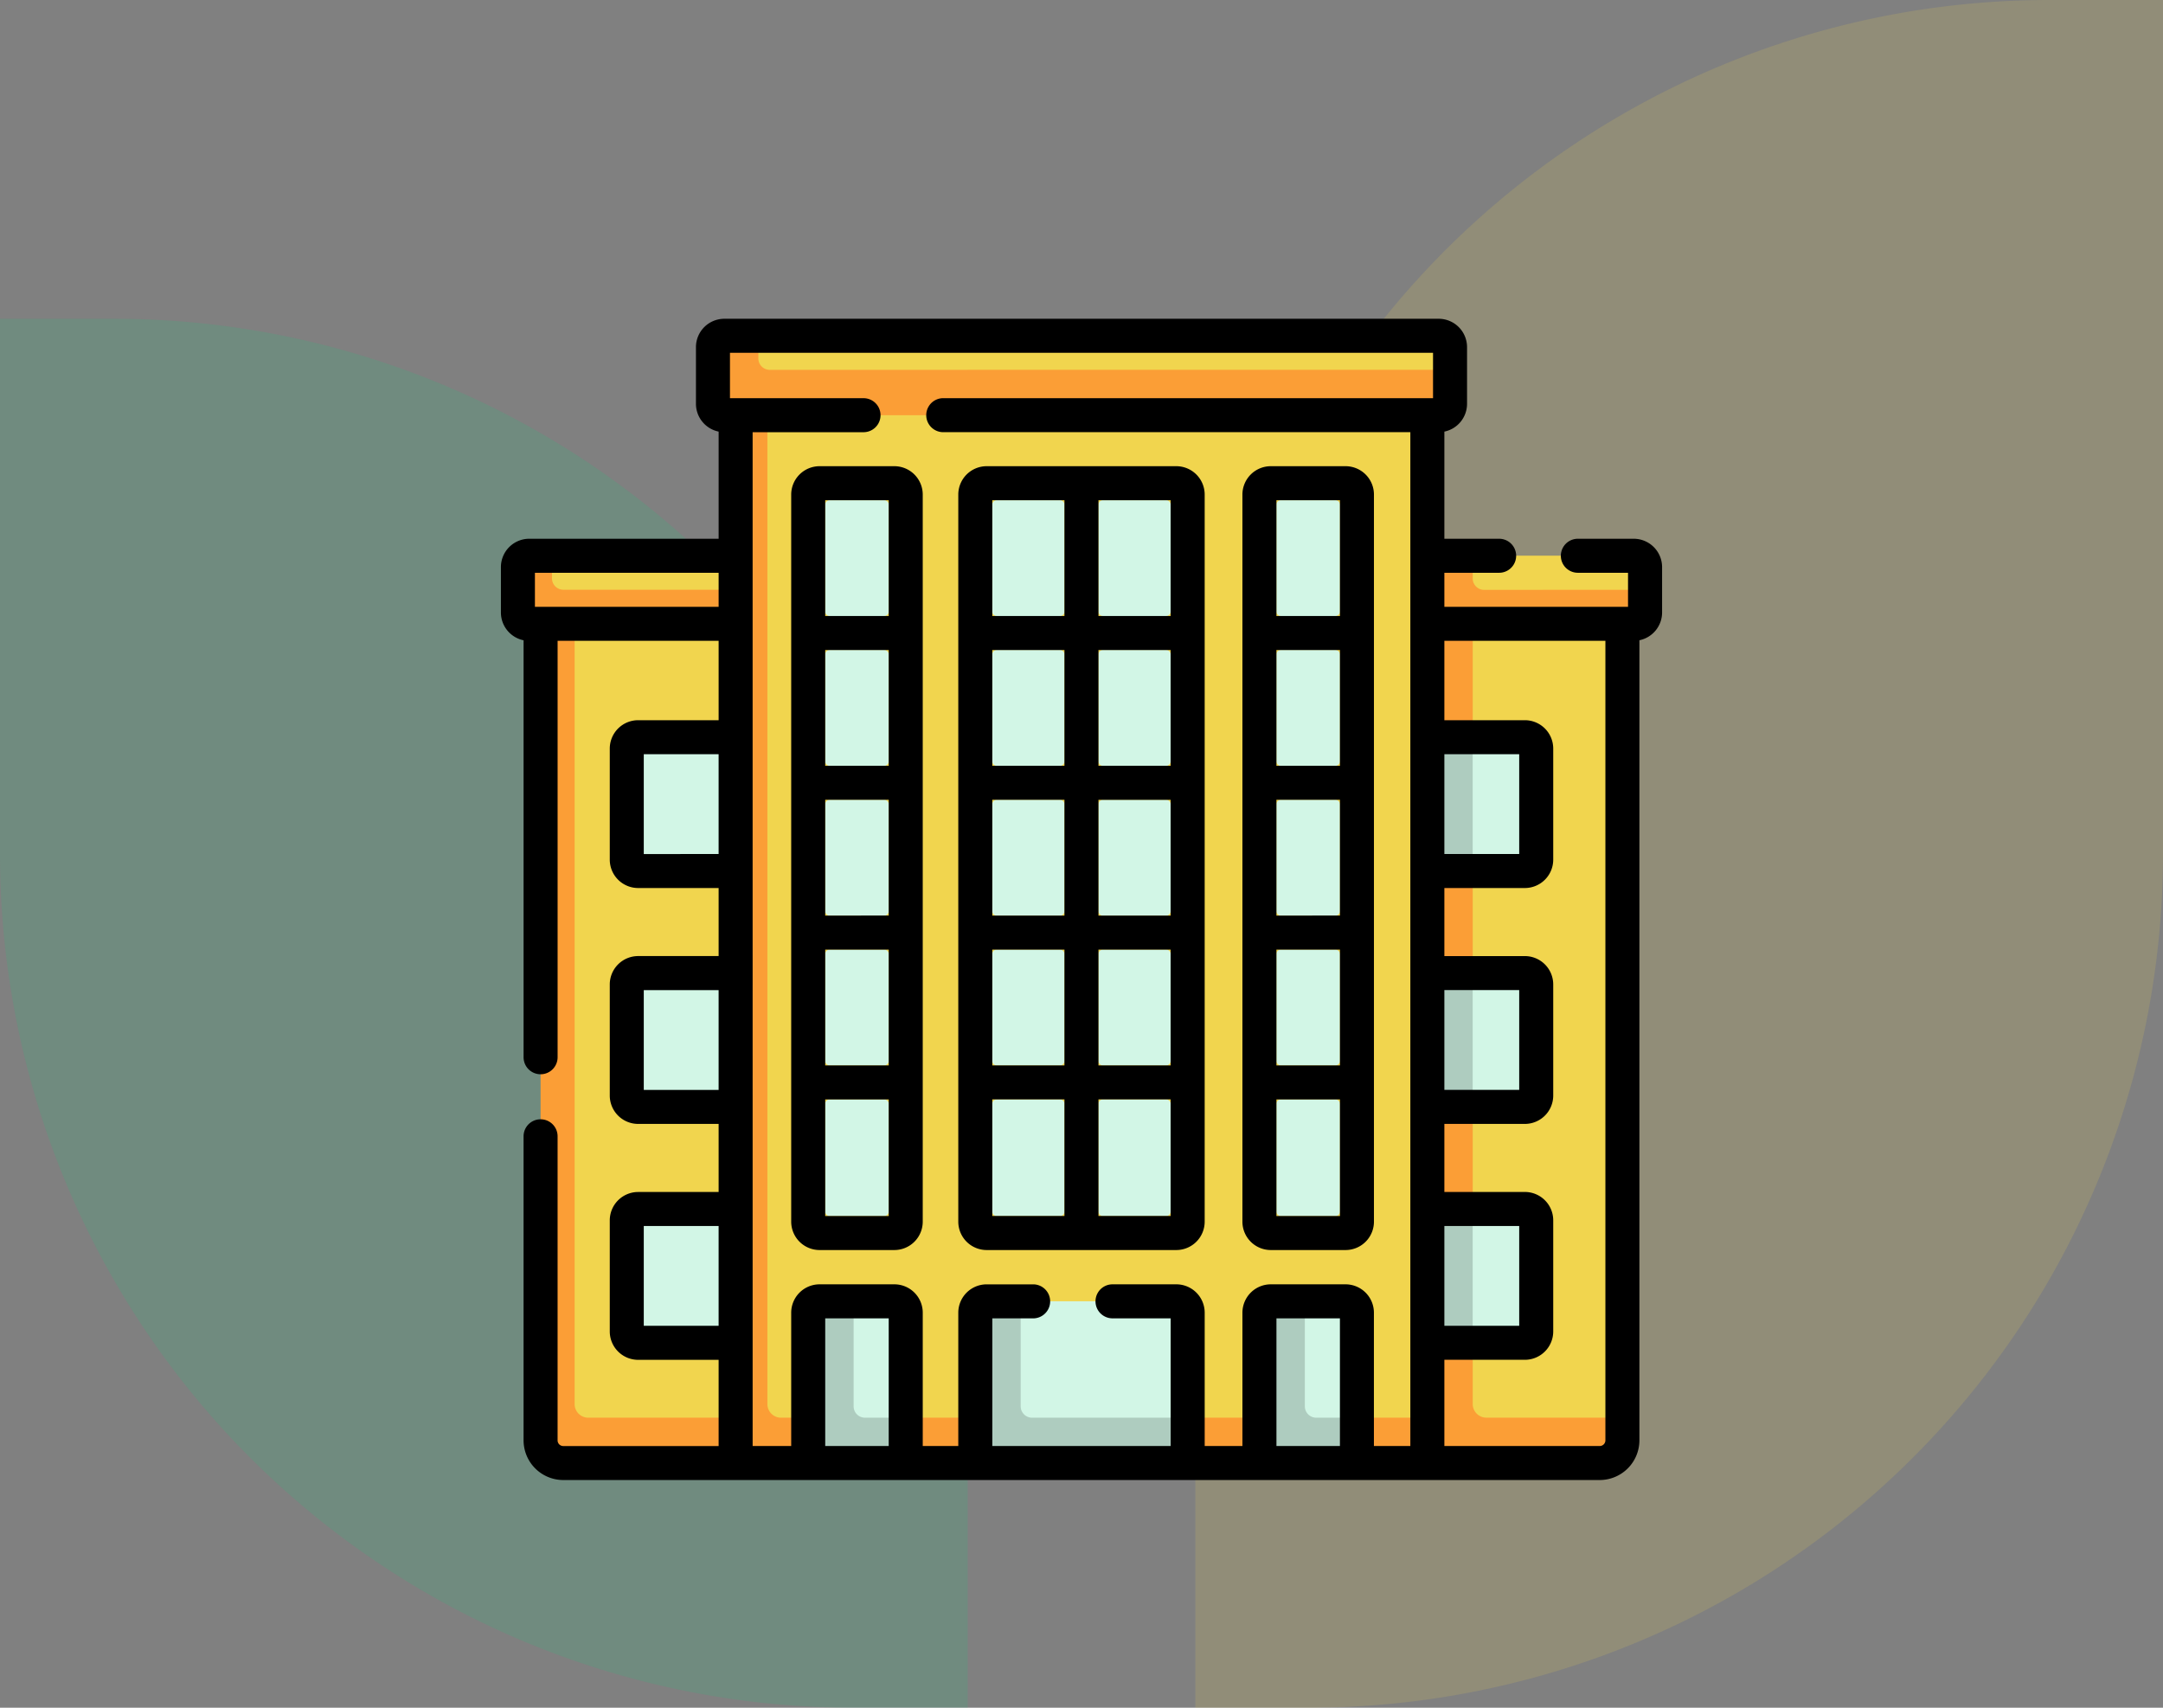 <svg xmlns="http://www.w3.org/2000/svg" width="190" height="150" viewBox="0 0 190 150">
  <rect x="0" y="0" width="190" height="150" fill="#808080" stroke="none"/>
  <g id="t1-i2" transform="translate(-180 -1128)">
    <path id="Rectangle_31103" data-name="Rectangle 31103" d="M75,0H85a0,0,0,0,1,0,0V75a75,75,0,0,1-75,75H0a0,0,0,0,1,0,0V75A75,75,0,0,1,75,0Z" transform="translate(285 1128)" fill="#f1d54e" opacity="0.15"/>
    <path id="Rectangle_31395" data-name="Rectangle 31395" d="M0,0H10A75,75,0,0,1,85,75v47a0,0,0,0,1,0,0H75A75,75,0,0,1,0,47V0A0,0,0,0,1,0,0Z" transform="translate(180 1156)" fill="#17c878" opacity="0.15"/>
    <g id="edificio" transform="translate(224 1156)">
      <g id="_x3C_Group_x3E__36_" transform="translate(1.494 1.494)">
        <path id="Path_105483" data-name="Path 105483" d="M37.454,203.5,23.4,202.328a1.992,1.992,0,0,1-1.992-1.992l-.385-70.645,7.833-1.074,12.441,1.17V198.1Z" transform="translate(-18.329 -104.488)" fill="#f1d54e"/>
        <path id="Path_105484" data-name="Path 105484" d="M37.468,200.6l-2.835,3.984H19.492a1.992,1.992,0,0,1-1.992-1.992V130.868l1.647-.9,1.342.9V199.4a1.2,1.2,0,0,0,1.2,1.2Z" transform="translate(-15.508 -105.569)" fill="#fb9e36"/>
        <path id="Path_105485" data-name="Path 105485" d="M389.645,203.7l14.7-.57a1.992,1.992,0,0,0,1.992-1.992l.443-1.422V129.991l-10.167-1.119-11.657,1.119v70.447Z" transform="translate(-309.758 -104.692)" fill="#f1d54e"/>
        <path id="Path_105486" data-name="Path 105486" d="M393.626,199.343V130.81l-3.187-.916-5.488.916v70.448l4.692,3.265h15.141a1.992,1.992,0,0,0,1.992-1.992v-1.992H394.821A1.2,1.2,0,0,1,393.626,199.343Z" transform="translate(-309.755 -105.511)" fill="#fb9e36"/>
        <path id="Path_105487" data-name="Path 105487" d="M408.5,300.243h8.566a1,1,0,0,0,1-1v-9.762a1,1,0,0,0-1-1H408.5Z" transform="translate(-328.613 -232.511)" fill="#d2f6e6"/>
        <path id="Path_105488" data-name="Path 105488" d="M408.5,404.243h8.566a1,1,0,0,0,1-1v-9.762a1,1,0,0,0-1-1H408.5Z" transform="translate(-328.613 -315.792)" fill="#d2f6e6"/>
        <path id="Path_105489" data-name="Path 105489" d="M408.5,196.243h8.566a1,1,0,0,0,1-1v-9.762a1,1,0,0,0-1-1H408.5Z" transform="translate(-328.613 -149.229)" fill="#d2f6e6"/>
        <path id="Path_105490" data-name="Path 105490" d="M404.4,288.49h4.8v11.754h-4.8Z" transform="translate(-325.333 -232.512)" fill="#aeccbf"/>
        <path id="Path_105491" data-name="Path 105491" d="M404.4,392.49h4.8v11.754h-4.8Z" transform="translate(-325.333 -315.793)" fill="#aeccbf"/>
        <path id="Path_105492" data-name="Path 105492" d="M404.4,184.49h4.8v11.754h-4.8Z" transform="translate(-325.333 -149.23)" fill="#aeccbf"/>
        <path id="Path_105493" data-name="Path 105493" d="M404.639,109.78l18.332.065a1,1,0,0,0,1-1l.379-1.371v-1.992a1,1,0,0,0-1-1H409.205l-4.8.941Z" transform="translate(-325.334 -85.167)" fill="#f1d54e"/>
        <path id="Path_105494" data-name="Path 105494" d="M424.788,107.478v1.992a1,1,0,0,1-1,1H405.663l-.706-2.988.706-2.988h3.984v1.992a1,1,0,0,0,1,1Z" transform="translate(-325.776 -85.168)" fill="#fb9e36"/>
        <path id="Path_105495" data-name="Path 105495" d="M67.055,196.243H56.5a1,1,0,0,1-1-1v-9.762a1,1,0,0,1,1-1H67.055Z" transform="translate(-45.937 -149.229)" fill="#d2f6e6"/>
        <path id="Path_105496" data-name="Path 105496" d="M67.055,300.243H56.5a1,1,0,0,1-1-1v-9.762a1,1,0,0,1,1-1H67.055Z" transform="translate(-45.937 -232.511)" fill="#d2f6e6"/>
        <path id="Path_105497" data-name="Path 105497" d="M67.055,404.243H56.5a1,1,0,0,1-1-1v-9.762a1,1,0,0,1,1-1H67.055Z" transform="translate(-45.937 -315.792)" fill="#d2f6e6"/>
        <path id="Path_105498" data-name="Path 105498" d="M28.372,110.466l-17.266-.89a1,1,0,0,1-1-1l-.428-2.888a1,1,0,0,1,1-1l1.558-.206H28.372l1.494,3.5Z" transform="translate(-9.247 -85.167)" fill="#f1d54e"/>
        <path id="Path_105499" data-name="Path 105499" d="M26.625,107.478l.74,1.36-.74,1.628H8.5a1,1,0,0,1-1-1v-3.984a1,1,0,0,1,1-1h1.992v1.992a1,1,0,0,0,1,1Z" transform="translate(-7.5 -85.168)" fill="#fb9e36"/>
        <path id="Path_105500" data-name="Path 105500" d="M169.066,36.29v88.055l-.918,2.55L109.5,127.4V36.29l27.69-1.545Z" transform="translate(-89.18 -29.317)" fill="#f1d54e"/>
        <path id="Path_105501" data-name="Path 105501" d="M157.051,122.982v3.984H150.07l-4.283-1.352-4.283,1.352h-6.3l-11.366-1.825-7.291,1.825h-6.11l-4.673-1.079-3.893,1.079H93.5l1.992-3.991V34.927l1.494-1.884,1.295,1.884v86.859a1.2,1.2,0,0,0,1.2,1.2Z" transform="translate(-76.367 -27.954)" fill="#fb9e36"/>
        <g id="Group_91647" data-name="Group 91647" transform="translate(26.994 14.443)">
          <path id="Path_105502" data-name="Path 105502" d="M148.578,80.4v9.373a.4.4,0,0,1-.4.4H143.4a.4.4,0,0,1-.4-.4V80.4a.4.4,0,0,1,.4-.4h4.781A.4.4,0,0,1,148.578,80.4Z" transform="translate(-143 -80)" fill="#d2f6e6"/>
          <path id="Path_105503" data-name="Path 105503" d="M148.578,146.448v9.373a.4.4,0,0,1-.4.4H143.4a.4.4,0,0,1-.4-.4v-9.373a.4.4,0,0,1,.4-.4h4.781A.4.4,0,0,1,148.578,146.448Z" transform="translate(-143 -132.892)" fill="#d2f6e6"/>
          <path id="Path_105504" data-name="Path 105504" d="M148.578,212.5v9.373a.4.4,0,0,1-.4.4H143.4a.4.4,0,0,1-.4-.4V212.5a.4.4,0,0,1,.4-.4h4.781A.4.4,0,0,1,148.578,212.5Z" transform="translate(-143 -185.783)" fill="#d2f6e6"/>
          <path id="Path_105505" data-name="Path 105505" d="M148.578,278.548v9.371a.4.4,0,0,1-.4.4H143.4a.4.4,0,0,1-.4-.4v-9.371a.4.4,0,0,1,.4-.4h4.781A.4.4,0,0,1,148.578,278.548Z" transform="translate(-143 -238.675)" fill="#d2f6e6"/>
          <path id="Path_105506" data-name="Path 105506" d="M148.578,344.588v9.445a.4.4,0,0,1-.4.4H143.4a.4.4,0,0,1-.4-.4v-9.445a.4.4,0,0,1,.4-.4h4.781A.4.4,0,0,1,148.578,344.588Z" transform="translate(-143 -291.558)" fill="#d2f6e6"/>
          <path id="Path_105507" data-name="Path 105507" d="M223.009,80.4v9.373a.4.4,0,0,1-.4.4h-5.542a.4.4,0,0,1-.4-.4V80.4a.4.4,0,0,1,.4-.4h5.542A.4.4,0,0,1,223.009,80.4Z" transform="translate(-201.994 -80)" fill="#d2f6e6"/>
          <path id="Path_105508" data-name="Path 105508" d="M223.009,146.448v9.373a.4.4,0,0,1-.4.4h-5.542a.4.4,0,0,1-.4-.4v-9.373a.4.4,0,0,1,.4-.4h5.542A.4.4,0,0,1,223.009,146.448Z" transform="translate(-201.994 -132.892)" fill="#d2f6e6"/>
          <path id="Path_105509" data-name="Path 105509" d="M223.009,212.5v9.373a.4.4,0,0,1-.4.4h-5.542a.4.4,0,0,1-.4-.4V212.5a.4.4,0,0,1,.4-.4h5.542A.4.4,0,0,1,223.009,212.5Z" transform="translate(-201.994 -185.783)" fill="#d2f6e6"/>
          <path id="Path_105510" data-name="Path 105510" d="M223.009,278.548v9.371a.4.4,0,0,1-.4.4h-5.542a.4.4,0,0,1-.4-.4v-9.371a.4.4,0,0,1,.4-.4h5.542A.4.4,0,0,1,223.009,278.548Z" transform="translate(-201.994 -238.675)" fill="#d2f6e6"/>
          <path id="Path_105511" data-name="Path 105511" d="M223.009,344.588v9.445a.4.4,0,0,1-.4.4h-5.542a.4.4,0,0,1-.4-.4v-9.445a.4.4,0,0,1,.4-.4h5.542A.4.4,0,0,1,223.009,344.588Z" transform="translate(-201.994 -291.558)" fill="#d2f6e6"/>
          <path id="Path_105512" data-name="Path 105512" d="M269.829,80.4v9.373a.4.4,0,0,1-.4.4h-5.542a.4.4,0,0,1-.4-.4V80.4a.4.4,0,0,1,.4-.4h5.542A.4.4,0,0,1,269.829,80.4Z" transform="translate(-239.486 -80)" fill="#d2f6e6"/>
          <path id="Path_105513" data-name="Path 105513" d="M269.829,146.448v9.373a.4.4,0,0,1-.4.4h-5.542a.4.4,0,0,1-.4-.4v-9.373a.4.4,0,0,1,.4-.4h5.542A.4.4,0,0,1,269.829,146.448Z" transform="translate(-239.486 -132.892)" fill="#d2f6e6"/>
          <path id="Path_105514" data-name="Path 105514" d="M269.829,212.5v9.373a.4.4,0,0,1-.4.4h-5.542a.4.4,0,0,1-.4-.4V212.5a.4.4,0,0,1,.4-.4h5.542A.4.4,0,0,1,269.829,212.5Z" transform="translate(-239.486 -185.783)" fill="#d2f6e6"/>
          <path id="Path_105515" data-name="Path 105515" d="M269.829,278.548v9.371a.4.4,0,0,1-.4.4h-5.542a.4.4,0,0,1-.4-.4v-9.371a.4.4,0,0,1,.4-.4h5.542A.4.4,0,0,1,269.829,278.548Z" transform="translate(-239.486 -238.675)" fill="#d2f6e6"/>
          <path id="Path_105516" data-name="Path 105516" d="M269.829,344.588v9.445a.4.4,0,0,1-.4.4h-5.542a.4.4,0,0,1-.4-.4v-9.445a.4.4,0,0,1,.4-.4h5.542A.4.4,0,0,1,269.829,344.588Z" transform="translate(-239.486 -291.558)" fill="#d2f6e6"/>
          <path id="Path_105517" data-name="Path 105517" d="M347.528,80.4v9.373a.4.4,0,0,1-.4.4h-4.781a.4.4,0,0,1-.4-.4V80.4a.4.4,0,0,1,.4-.4h4.781A.4.4,0,0,1,347.528,80.4Z" transform="translate(-302.315 -80)" fill="#d2f6e6"/>
          <path id="Path_105518" data-name="Path 105518" d="M347.528,146.448v9.373a.4.4,0,0,1-.4.4h-4.781a.4.4,0,0,1-.4-.4v-9.373a.4.4,0,0,1,.4-.4h4.781A.4.4,0,0,1,347.528,146.448Z" transform="translate(-302.315 -132.892)" fill="#d2f6e6"/>
          <path id="Path_105519" data-name="Path 105519" d="M347.528,212.5v9.373a.4.4,0,0,1-.4.4h-4.781a.4.4,0,0,1-.4-.4V212.5a.4.4,0,0,1,.4-.4h4.781A.4.4,0,0,1,347.528,212.5Z" transform="translate(-302.315 -185.783)" fill="#d2f6e6"/>
          <path id="Path_105520" data-name="Path 105520" d="M347.528,278.548v9.371a.4.4,0,0,1-.4.4h-4.781a.4.4,0,0,1-.4-.4v-9.371a.4.4,0,0,1,.4-.4h4.781A.4.4,0,0,1,347.528,278.548Z" transform="translate(-302.315 -238.675)" fill="#d2f6e6"/>
          <path id="Path_105521" data-name="Path 105521" d="M347.528,344.588v9.445a.4.4,0,0,1-.4.4h-4.781a.4.4,0,0,1-.4-.4v-9.445a.4.4,0,0,1,.4-.4h4.781A.4.4,0,0,1,347.528,344.588Z" transform="translate(-302.315 -291.558)" fill="#d2f6e6"/>
        </g>
        <path id="Path_105522" data-name="Path 105522" d="M158.035,13.623l-61.315.436a1,1,0,0,1-1-1l.553-4.12a1,1,0,0,1,1-1L99.265,7.5h59.766a1,1,0,0,1,1,1v1.992l-1,2.138A1,1,0,0,1,158.035,13.623Z" transform="translate(-78.148 -7.5)" fill="#f1d54e"/>
        <path id="Path_105523" data-name="Path 105523" d="M158.246,10.488v2.988a1,1,0,0,1-1,1H94.5a1,1,0,0,1-1-1V8.5a1,1,0,0,1,1-1h2.988V9.492a1,1,0,0,0,1,1Z" transform="translate(-76.367 -7.5)" fill="#fb9e36"/>
        <path id="Path_105524" data-name="Path 105524" d="M145.677,434.2v9.224l-.163,3.346-8,.068.1-12.038a1,1,0,0,1,1-1l2.49-.6h3.586A1,1,0,0,1,145.677,434.2Z" transform="translate(-111.61 -348.393)" fill="#d2f6e6"/>
        <path id="Path_105525" data-name="Path 105525" d="M345.024,434.2v9.224l-.3,3.414H337.1l-.145-12.3a1,1,0,0,1,1-1l2.491-.342h3.586A1,1,0,0,1,345.024,434.2Z" transform="translate(-271.321 -348.393)" fill="#d2f6e6"/>
        <path id="Path_105526" data-name="Path 105526" d="M229.833,434.2v9.224l-.481,3.414-17.565-.356-.112-11.771a1,1,0,0,1,1-1l2.489-.511h13.676A1,1,0,0,1,229.833,434.2Z" transform="translate(-171 -348.393)" fill="#d2f6e6"/>
        <path id="Path_105527" data-name="Path 105527" d="M144.066,443.42V447.4H135.5V434.2a1,1,0,0,1,1-1h2.988v9.224a1,1,0,0,0,1,1Z" transform="translate(-110 -348.393)" fill="#aeccbf"/>
        <path id="Path_105528" data-name="Path 105528" d="M343.026,443.42V447.4H334.46V434.2a1,1,0,0,1,1-1h2.988v9.224a1,1,0,0,0,1,1Z" transform="translate(-269.323 -348.393)" fill="#aeccbf"/>
        <path id="Path_105529" data-name="Path 105529" d="M227.827,443.42V447.4H209.17V434.2a1,1,0,0,1,1-1h2.988v9.224a1,1,0,0,0,1,1Z" transform="translate(-168.994 -348.393)" fill="#aeccbf"/>
      </g>
      <g id="Group_91649" data-name="Group 91649" transform="translate(0 0)">
        <g id="Group_91648" data-name="Group 91648">
          <path id="Path_105530" data-name="Path 105530" d="M99.51,19.322H94.6a1.494,1.494,0,0,0,0,2.988h4.408V25.3H82.875V22.31h4.811a1.494,1.494,0,0,0,0-2.988H82.875V9.911a2.494,2.494,0,0,0,1.992-2.44V2.49A2.493,2.493,0,0,0,82.377,0H19.623a2.493,2.493,0,0,0-2.49,2.49v4.98a2.494,2.494,0,0,0,1.992,2.44v9.411H2.49A2.493,2.493,0,0,0,0,21.812V25.8a2.494,2.494,0,0,0,1.992,2.44V64.865a1.494,1.494,0,1,0,2.988,0V28.287H19.125V35.26H12.053a2.493,2.493,0,0,0-2.49,2.49v9.762A2.493,2.493,0,0,0,12.053,50h7.072v5.977H12.053a2.493,2.493,0,0,0-2.49,2.49V68.23a2.493,2.493,0,0,0,2.49,2.49h7.072V76.7H12.053a2.493,2.493,0,0,0-2.49,2.49v9.762a2.493,2.493,0,0,0,2.49,2.49h7.072v7.573H5.479a.5.5,0,0,1-.5-.5V71.808a1.494,1.494,0,1,0-2.988,0V98.514A3.49,3.49,0,0,0,5.479,102H96.521a3.49,3.49,0,0,0,3.486-3.486V28.237A2.494,2.494,0,0,0,102,25.8V21.812A2.493,2.493,0,0,0,99.51,19.322ZM82.875,79.685h6.574v8.766H82.875Zm0-20.719h6.574v8.766H82.875Zm0-20.719h6.574v8.766H82.875ZM2.988,25.3V22.31H19.125V25.3Zm9.562,21.715V38.248h6.574v8.766Zm0,20.719V58.967h6.574v8.766Zm0,20.719V79.685h6.574v8.766Zm9.562-78.49h9.741a1.494,1.494,0,0,0,0-2.988H20.121V2.988H81.879V6.973H38.856a1.494,1.494,0,0,0,0,2.988h41.03V99.012h-3.2V87.3a2.493,2.493,0,0,0-2.49-2.49H67.626a2.493,2.493,0,0,0-2.49,2.49V99.012H61.821V87.3a2.493,2.493,0,0,0-2.49-2.49H53.724a1.494,1.494,0,0,0,0,2.988h5.109V99.012H43.166V87.8h3.586a1.494,1.494,0,0,0,0-2.988H42.667a2.493,2.493,0,0,0-2.49,2.49V99.012H37.055V87.3a2.493,2.493,0,0,0-2.49-2.49H27.99A2.493,2.493,0,0,0,25.5,87.3V99.012H22.113ZM73.7,99.012H68.124V87.8H73.7Zm-39.635,0H28.488V87.8h5.578Zm62.455,0H82.875V91.439h7.072a2.493,2.493,0,0,0,2.49-2.49V79.187a2.493,2.493,0,0,0-2.49-2.49H82.875V70.72h7.072a2.493,2.493,0,0,0,2.49-2.49V58.469a2.493,2.493,0,0,0-2.49-2.49H82.875V50h7.072a2.493,2.493,0,0,0,2.49-2.49V37.75a2.493,2.493,0,0,0-2.49-2.49H82.875V28.287H97.02V98.514A.5.5,0,0,1,96.521,99.012Z" transform="translate(0 0)"/>
          <path id="Path_105531" data-name="Path 105531" d="M204.165,133.849h16.663a2.493,2.493,0,0,0,2.49-2.49V67.49a2.493,2.493,0,0,0-2.49-2.49H204.165a2.493,2.493,0,0,0-2.49,2.49v63.869A2.493,2.493,0,0,0,204.165,133.849ZM211,104.474h-6.339V94.3H211Zm2.988-10.17h6.339v10.17h-6.339ZM211,107.462v10.17h-6.339v-10.17Zm2.988,0h6.339v10.17h-6.339Zm6.339-16.146h-6.339V81.146h6.339Zm-9.327,0h-6.339V81.146H211Zm-6.339,29.3H211v10.24h-6.339Zm9.327,10.241v-10.24h6.339v10.24Zm6.339-52.7h-6.339V67.988h6.339ZM211,67.988v10.17h-6.339V67.988Z" transform="translate(-161.498 -52.051)"/>
          <path id="Path_105532" data-name="Path 105532" d="M130.49,133.849h6.574a2.493,2.493,0,0,0,2.49-2.49V67.49a2.493,2.493,0,0,0-2.49-2.49H130.49A2.493,2.493,0,0,0,128,67.49v63.869A2.493,2.493,0,0,0,130.49,133.849Zm6.076-26.387v10.17h-5.578v-10.17Zm-5.578-2.988V94.3h5.578v10.17Zm5.578-13.158h-5.578V81.146h5.578Zm-5.578,39.545v-10.24h5.578v10.24Zm5.578-62.873v10.17h-5.578V67.988Z" transform="translate(-102.5 -52.051)"/>
          <path id="Path_105533" data-name="Path 105533" d="M329.444,133.849h6.574a2.493,2.493,0,0,0,2.49-2.49V67.49a2.493,2.493,0,0,0-2.49-2.49h-6.574a2.493,2.493,0,0,0-2.49,2.49v63.869A2.493,2.493,0,0,0,329.444,133.849Zm6.076-26.387v10.17h-5.578v-10.17Zm-5.578-2.988V94.3h5.578v10.17Zm5.578-13.158h-5.578V81.146h5.578Zm-5.578,39.545v-10.24h5.578v10.24Zm5.578-62.873v10.17h-5.578V67.988Z" transform="translate(-261.819 -52.051)"/>
        </g>
      </g>
    </g>
  </g>
</svg>
